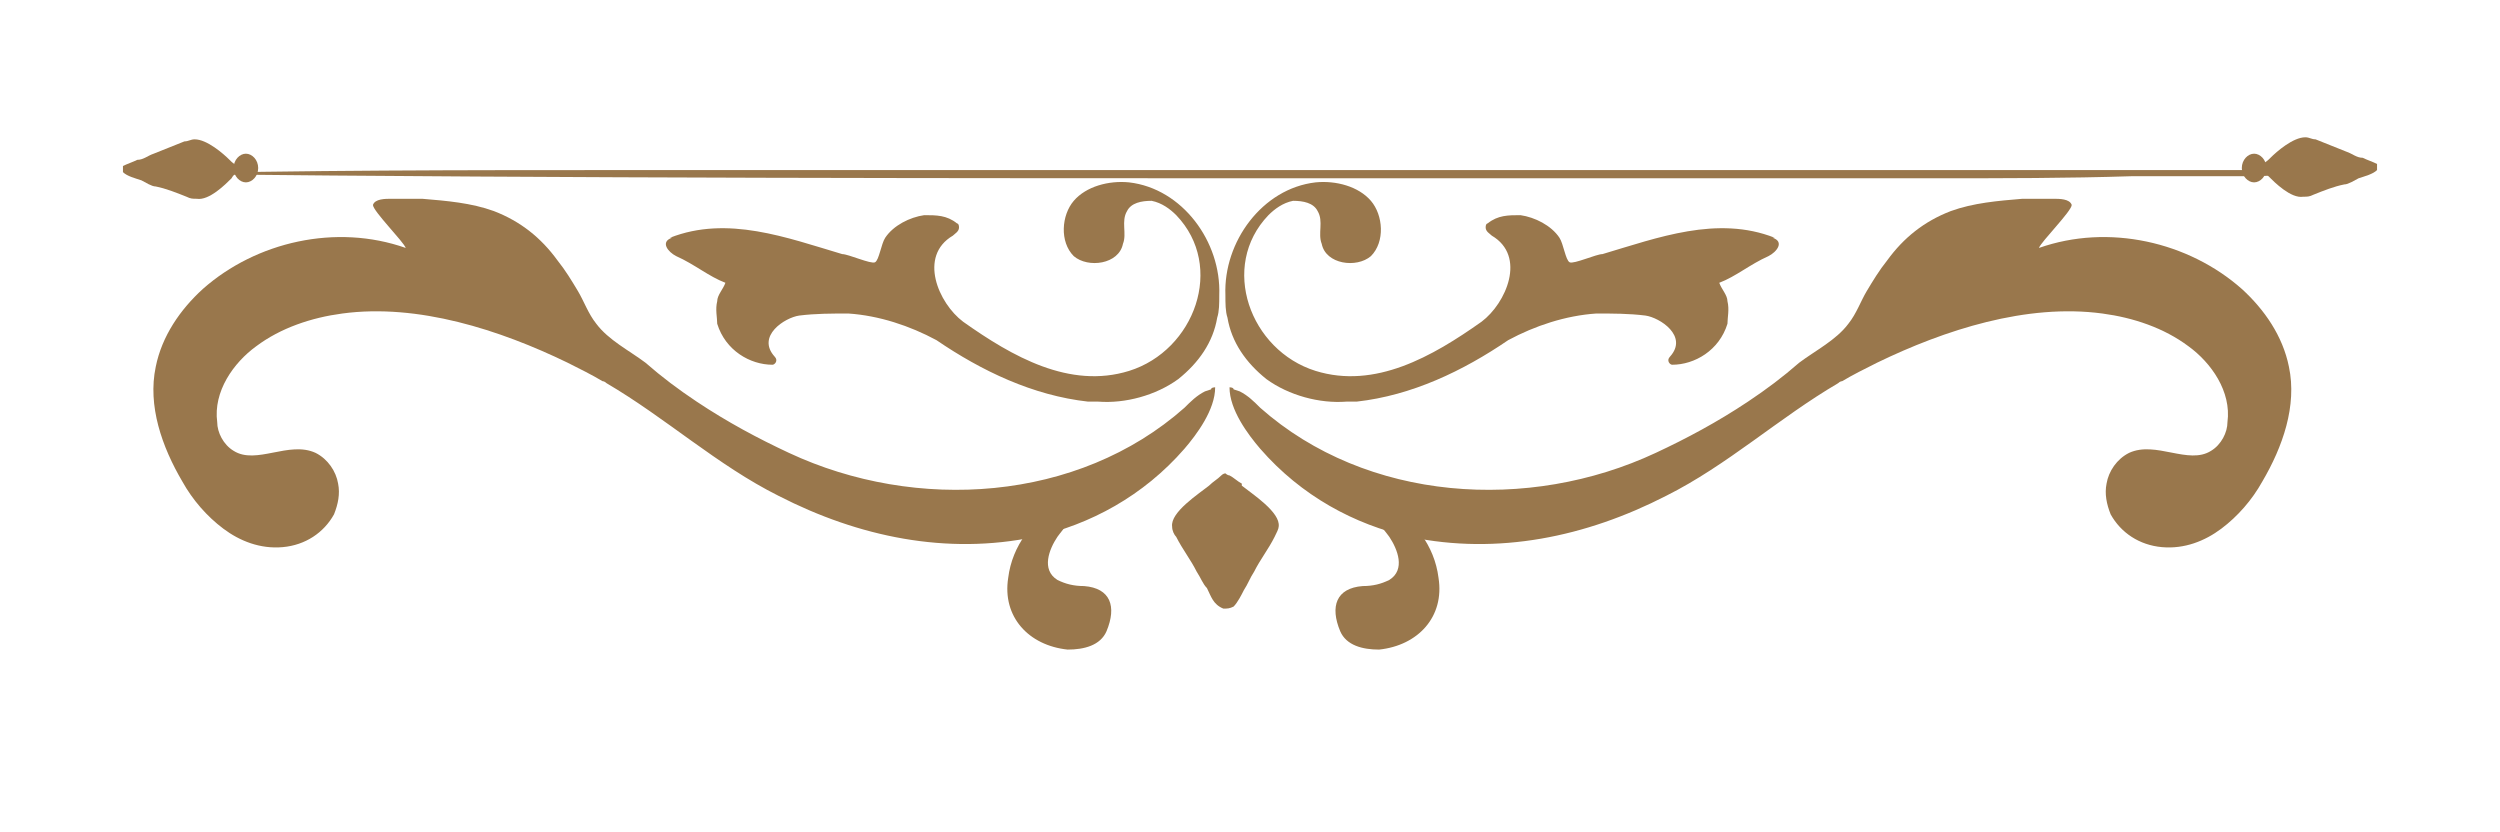 <?xml version="1.0" encoding="UTF-8"?>
<svg id="Capa_1" xmlns="http://www.w3.org/2000/svg" version="1.1" viewBox="0 0 122 40.6">
  <!-- Generator: Adobe Illustrator 29.5.1, SVG Export Plug-In . SVG Version: 2.1.0 Build 141)  -->
  <defs>
    <style>
      .st0 {
        fill: #99774c;
      }
    </style>
  </defs>
  <g>
    <g>
      <path class="st0" d="M86.6,11.6c-2.8-1.1-5.7,0-8.4.8-.3,0-1.4.5-1.6.4-.2-.1-.3-.9-.5-1.2-.4-.6-1.2-1-1.9-1.1-.6,0-1.1,0-1.6.4,0,0-.1,0-.1.2,0,.2.2.3.3.4,1.7,1,.7,3.3-.5,4.2-2.4,1.7-5.2,3.3-8.1,2.4-3.2-1-4.7-5.1-2.3-7.6.3-.3.7-.6,1.2-.7.5,0,1,.1,1.2.5.3.5,0,1.1.2,1.6.2,1,1.7,1.2,2.4.6.7-.7.6-2,0-2.7s-1.7-1-2.7-.9c-2.6.3-4.5,2.9-4.4,5.5,0,.4,0,.8.1,1.1.2,1.2.9,2.2,1.9,3,1.1.8,2.6,1.2,3.9,1.1.2,0,.3,0,.5,0,2.7-.3,5.2-1.5,7.4-3,1.3-.7,2.8-1.2,4.3-1.3.8,0,1.6,0,2.4.1.7.1,2.1,1,1.2,2-.2.2,0,.4.1.4,1.1,0,2.3-.7,2.7-2,0-.3.1-.7,0-1.1,0-.3-.3-.6-.4-.9.8-.3,1.5-.9,2.4-1.3.4-.2.8-.7.2-.9Z"/>
      <g>
        <path class="st0" d="M60.5,19.1c.4.2.7.5,1,.8,5.2,4.6,13.1,5.1,19.3,2.2,1.5-.7,3-1.5,4.5-2.5.9-.6,1.7-1.2,2.5-1.9.8-.6,1.8-1.1,2.4-1.9.4-.5.6-1.1.9-1.6.3-.5.6-1,1-1.5.8-1.1,1.8-1.9,3.1-2.4,1.1-.4,2.3-.5,3.5-.6.5,0,1,0,1.5,0,.3,0,.8,0,.9.3,0,.3-1.5,1.8-1.6,2.1,3.4-1.2,7.3-.3,9.9,2,1.1,1,2,2.3,2.3,3.8.4,1.9-.3,3.9-1.3,5.6-.5.9-1.2,1.7-2,2.3s-1.8,1-2.9.9-2-.7-2.5-1.6c-.2-.5-.3-1-.2-1.5.1-.6.5-1.2,1.1-1.5,1.3-.6,2.9.6,4-.1.5-.3.8-.9.8-1.4.2-1.5-.8-2.9-1.9-3.7-1.2-.9-2.7-1.4-4.2-1.6-3.7-.5-7.7.8-11,2.4-.6.3-1.2.6-1.7.9,0,0-.1,0-.2.1-2.9,1.7-5.4,4-8.4,5.5-3.9,2-8.2,2.9-12.5,2-2.7-.6-5.3-2-7.3-4.3-.6-.7-1.5-1.9-1.5-3,0,0,.2,0,.2.1Z"/>
        <path class="st0" d="M67.1,24.3c-.8.2.5,1.6.7,1.9.4.6.8,1.6,0,2.1-.4.2-.8.3-1.3.3-1.3.1-1.6,1-1.1,2.2.3.7,1.1.9,1.9.9,1.9-.2,3.2-1.6,2.9-3.5-.2-1.6-1.2-2.8-2.5-3.7-.2-.1-.5-.2-.7-.2Z"/>
      </g>
    </g>
    <g>
      <path class="st0" d="M32.7,11.6c2.8-1.1,5.7,0,8.4.8.3,0,1.4.5,1.6.4.2-.1.3-.9.5-1.2.4-.6,1.2-1,1.9-1.1.6,0,1.1,0,1.6.4,0,0,.1,0,.1.2,0,.2-.2.3-.3.4-1.7,1-.7,3.3.5,4.2,2.4,1.7,5.2,3.3,8.1,2.4,3.2-1,4.7-5.1,2.3-7.6-.3-.3-.7-.6-1.2-.7-.5,0-1,.1-1.2.5-.3.5,0,1.1-.2,1.6-.2,1-1.7,1.2-2.4.6-.7-.7-.6-2,0-2.7s1.7-1,2.7-.9c2.6.3,4.5,2.9,4.4,5.5,0,.4,0,.8-.1,1.1-.2,1.2-.9,2.2-1.9,3-1.1.8-2.6,1.2-3.9,1.1-.2,0-.3,0-.5,0-2.7-.3-5.2-1.5-7.4-3-1.3-.7-2.8-1.2-4.3-1.3-.8,0-1.6,0-2.4.1-.7.1-2.1,1-1.2,2,.2.2,0,.4-.1.4-1.1,0-2.3-.7-2.7-2,0-.3-.1-.7,0-1.1,0-.3.3-.6.4-.9-.8-.3-1.5-.9-2.4-1.3-.4-.2-.8-.7-.2-.9Z"/>
      <g>
        <path class="st0" d="M58.8,19.1c-.4.2-.7.5-1,.8-5.2,4.6-13.1,5.1-19.3,2.2-1.5-.7-3-1.5-4.5-2.5-.9-.6-1.7-1.2-2.5-1.9-.8-.6-1.8-1.1-2.4-1.9-.4-.5-.6-1.1-.9-1.6-.3-.5-.6-1-1-1.5-.8-1.1-1.8-1.9-3.1-2.4-1.1-.4-2.3-.5-3.5-.6-.5,0-1,0-1.5,0-.3,0-.8,0-.9.3,0,.3,1.5,1.8,1.6,2.1-3.4-1.2-7.3-.3-9.9,2-1.1,1-2,2.3-2.3,3.8-.4,1.9.3,3.9,1.3,5.6.5.9,1.2,1.7,2,2.3s1.8,1,2.9.9,2-.7,2.5-1.6c.2-.5.3-1,.2-1.5-.1-.6-.5-1.2-1.1-1.5-1.3-.6-2.9.6-4-.1-.5-.3-.8-.9-.8-1.4-.2-1.5.8-2.9,1.9-3.7,1.2-.9,2.7-1.4,4.2-1.6,3.7-.5,7.7.8,11,2.4.6.3,1.2.6,1.7.9,0,0,.1,0,.2.1,2.9,1.7,5.4,4,8.4,5.5,3.9,2,8.2,2.9,12.5,2,2.7-.6,5.3-2,7.3-4.3.6-.7,1.5-1.9,1.5-3,0,0-.2,0-.2.1Z"/>
        <path class="st0" d="M52.3,24.3c.8.2-.5,1.6-.7,1.9-.4.6-.8,1.6,0,2.1.4.2.8.3,1.3.3,1.3.1,1.6,1,1.1,2.2-.3.7-1.1.9-1.9.9-1.9-.2-3.2-1.6-2.9-3.5.2-1.6,1.2-2.8,2.5-3.7.2-.1.5-.2.7-.2Z"/>
      </g>
    </g>
    <path class="st0" d="M60.6,23.6c-.2-.1-.4-.3-.6-.4,0,0-.1,0-.2-.1,0,0,0,0,0,0,0,0-.1,0-.2.1-.2.2-.4.3-.6.5-.5.4-1.9,1.3-1.8,2,0,.2.1.4.2.5.3.6.7,1.1,1,1.7.2.3.3.6.5.8.2.4.3.8.8,1,.2,0,.3,0,.5-.1.2-.2.4-.6.5-.8.2-.3.3-.6.5-.9.3-.6.7-1.1,1-1.7.1-.2.2-.4.2-.5.1-.7-1.3-1.6-1.8-2Z"/>
  </g>
  <g>
    <path class="st0" d="M7,8.3c.6.1,1.4.2,2.2.2,18.7.2,37.4.2,56.1.2,3.6,0,7.2,0,10.8,0,6.1,0,12.3,0,18.5,0,3.1,0,6.3,0,9.4-.1,1.6,0,3.2,0,4.8,0,1,0,3.1,0,3.8-.2-.5-.1-1.4-.1-2.1-.1-19,0-38,0-57,0-7.6,0-15.3,0-22.9,0-7.9,0-15.8,0-23.7.2,0,0,0,0,.1,0Z"/>
    <path class="st0" d="M110.8,7.7c-.1.1-.2.2-.4.3,0,0,0,0-.1.1,0,0,0,0,0,0,0,0,0,0,0,.1.1.1.3.2.4.4.3.3,1.1,1.1,1.7,1,.2,0,.3,0,.5-.1.5-.2,1-.4,1.5-.5.2,0,.5-.2.7-.3.3-.1.7-.2.9-.4,0-.1,0-.2,0-.3-.2-.1-.5-.2-.7-.3-.3,0-.5-.2-.8-.3-.5-.2-1-.4-1.5-.6-.2,0-.3-.1-.5-.1-.6,0-1.4.7-1.7,1Z"/>
    <path class="st0" d="M109.4,8.2c0-.4.3-.7.6-.7.3,0,.6.3.6.7,0,.4-.3.7-.6.7-.3,0-.6-.3-.6-.7Z"/>
    <path class="st0" d="M11.2,7.8c.1.1.2.2.4.3,0,0,0,0,.1.1,0,0,0,0,0,0,0,0,0,0,0,.1-.1.1-.3.2-.4.4-.3.3-1.1,1.1-1.7,1-.2,0-.3,0-.5-.1-.5-.2-1-.4-1.5-.5-.2,0-.5-.2-.7-.3-.3-.1-.7-.2-.9-.4,0-.1,0-.2,0-.3.2-.1.5-.2.7-.3.3,0,.5-.2.8-.3.5-.2,1-.4,1.5-.6.2,0,.3-.1.5-.1.6,0,1.4.7,1.7,1Z"/>
    <path class="st0" d="M12.6,8.2c0-.4-.3-.7-.6-.7-.3,0-.6.3-.6.7,0,.4.3.7.6.7.3,0,.6-.3.6-.7Z"/>
  </g>
</svg>